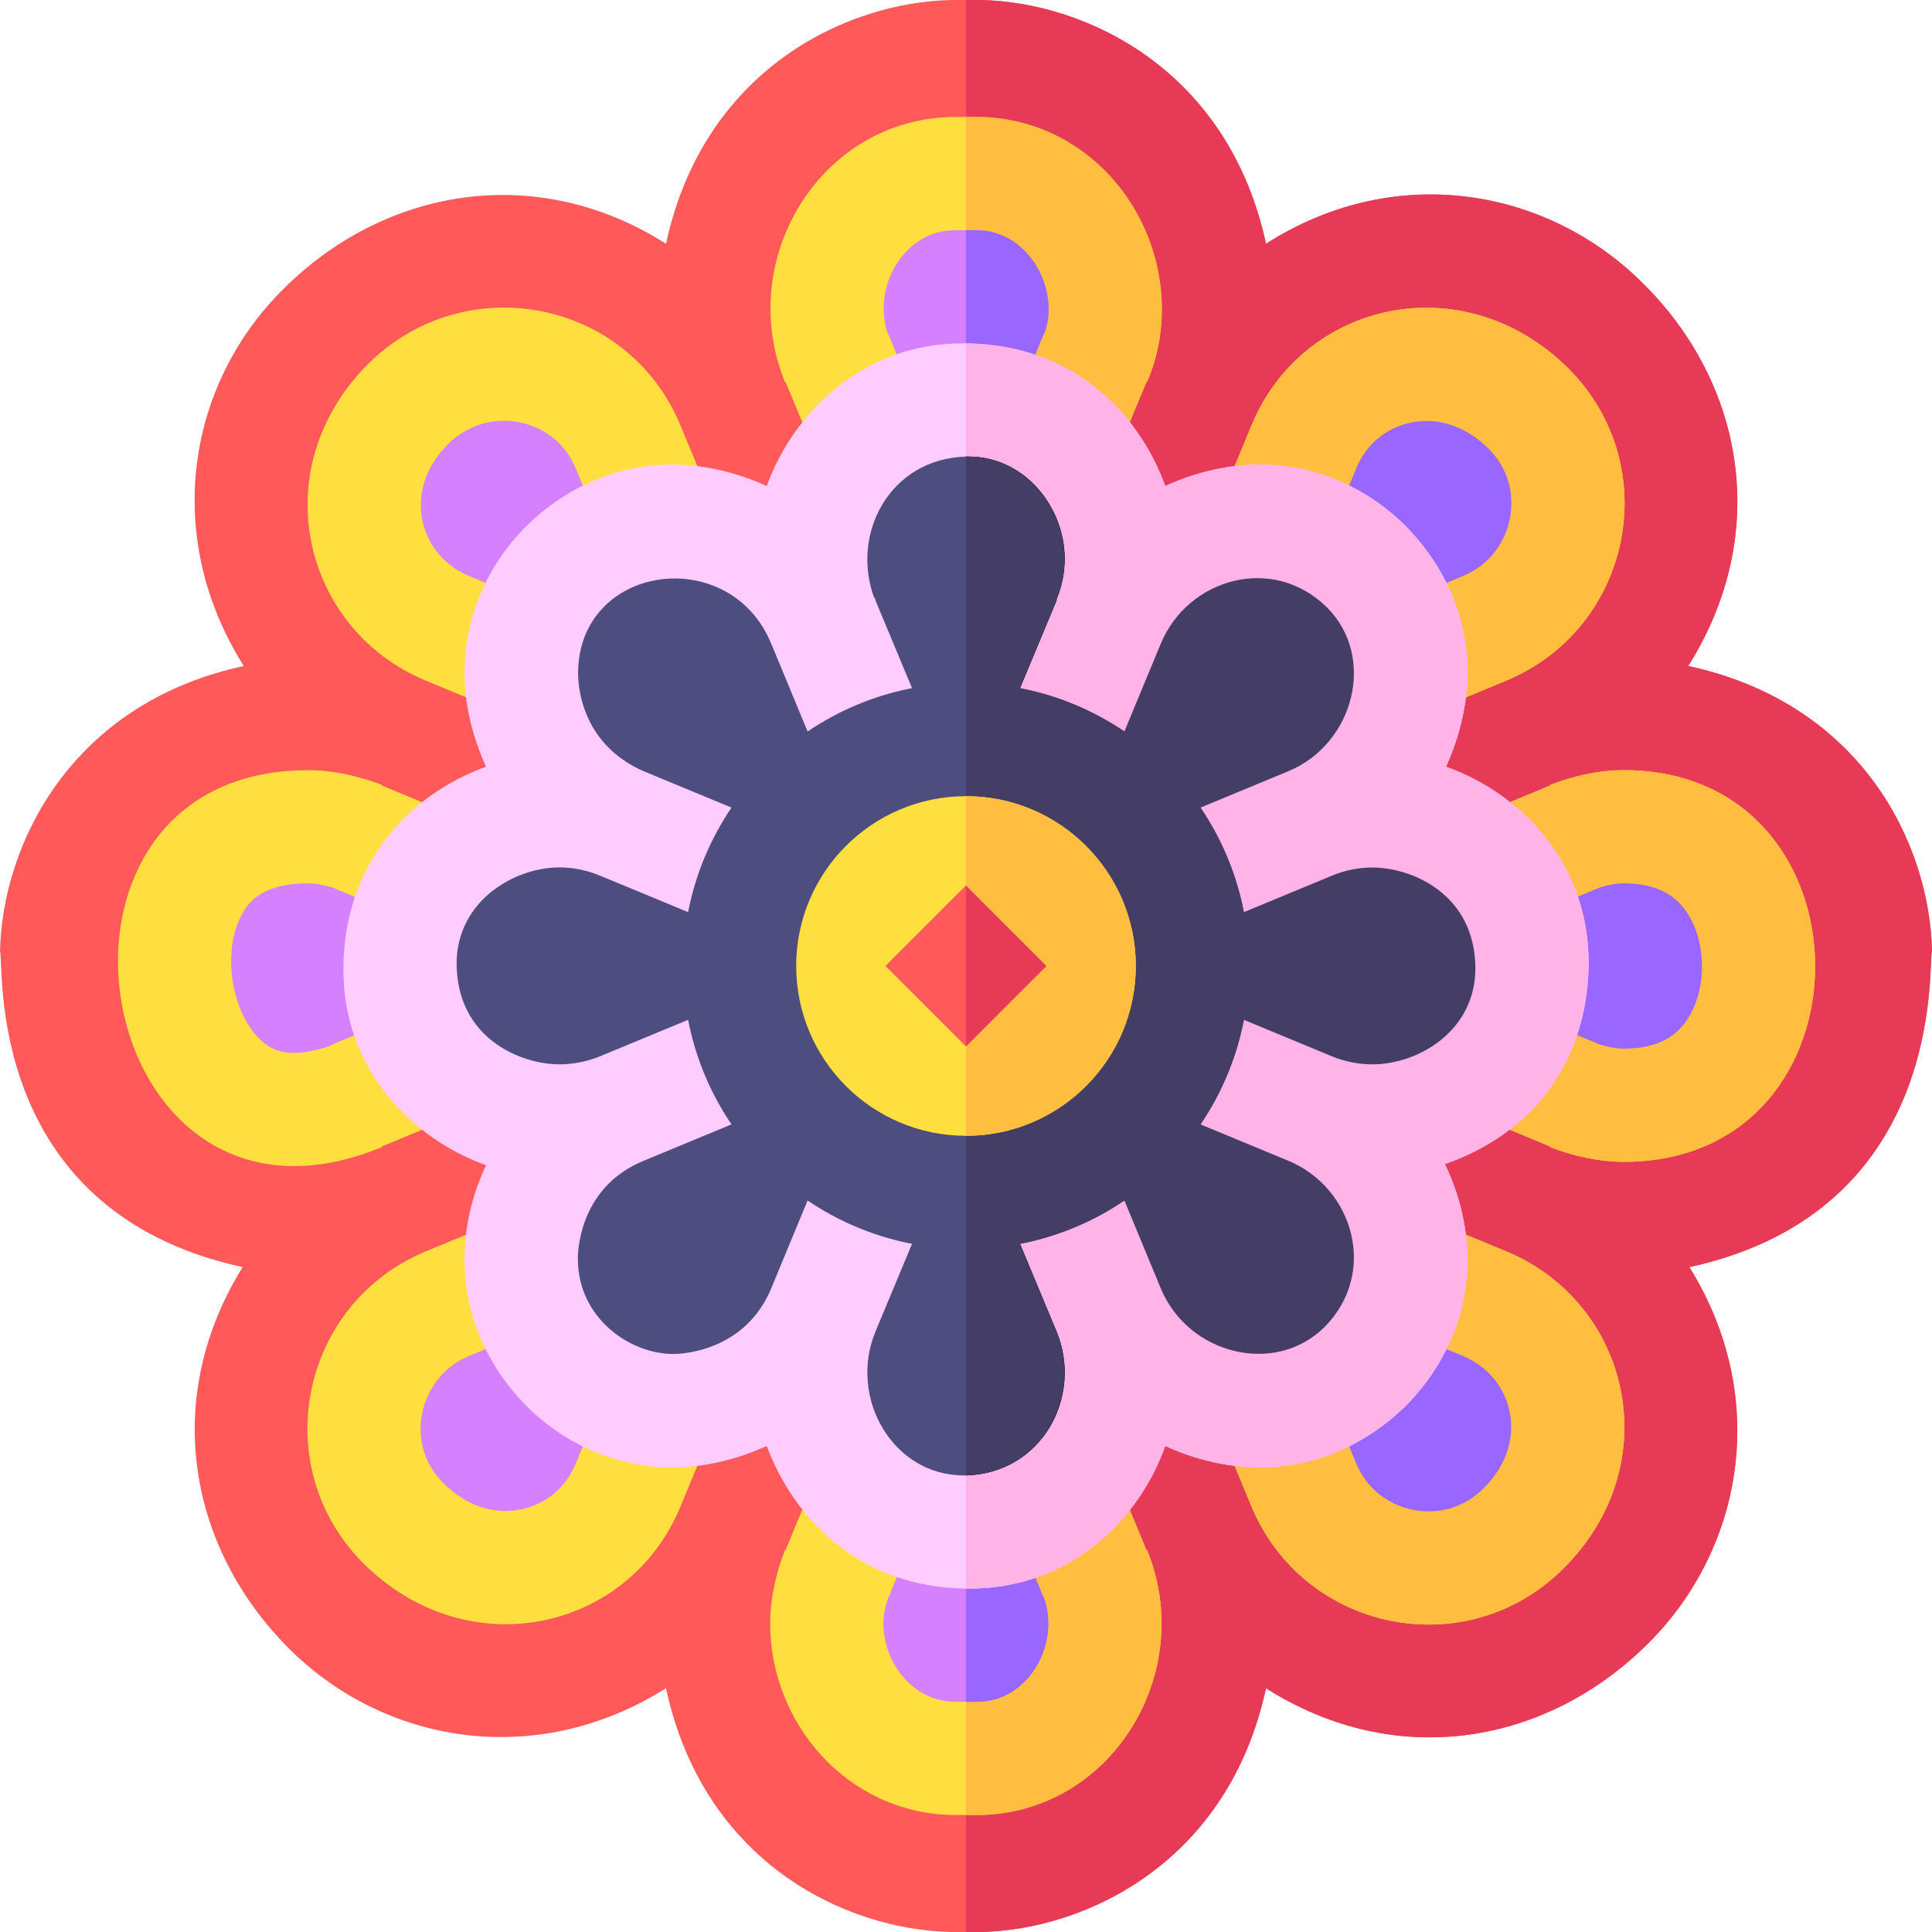 <svg id="Capa_1" enable-background="new 0 0 512 512" height="512" viewBox="0 0 512 512" width="512" xmlns="http://www.w3.org/2000/svg"><g><path d="m512 252.1c-.601-28.5-18.701-65.7-64.6-75.601 21.899-34.799 15-74.7-12.001-101.4-24.898-24.899-65.099-32.699-99.898-10.499-9.901-45.901-47.401-64.001-75.601-64.6h-7.8c-28.2.599-65.7 18.699-75.601 64.6-34.499-21.9-74.699-14.7-101.4 11.999-25.199 24.9-32.399 65.101-10.499 99.9-45.899 9.901-63.999 47.401-64.6 75.601 1.199 2.999-4.7 68.699 64.3 83.699-21.6 34.801-14.4 74.401 12.301 101.1 24.898 24.901 65.099 32.401 99.898 10.501 9.901 45.899 47.1 63.999 75.601 64.6h7.8c28.2-.601 65.7-18.701 75.601-64.6 34.499 21.899 74.399 15 101.4-12.001 24.899-24.901 32.399-64.799 10.8-99.6 68.699-15 63.1-80.7 64.299-83.699z" fill="#ff5959"/><path d="m447.7 335.799c21.599 34.801 14.099 74.7-10.8 99.6-27 27.001-66.9 33.901-101.399 12.001-9.901 45.899-47.401 63.999-75.601 64.6h-3.9v-512h3.9c28.2.599 65.7 18.699 75.601 64.6 34.799-22.2 75-14.399 99.899 10.499 27.001 26.7 33.9 66.601 12.001 101.4 45.899 9.901 63.999 47.1 64.6 75.601-1.2 2.999 4.399 68.699-64.301 83.699z" fill="#e63a57"/><path d="m317.199 265-11.4 27.9 93.301 38.699c32.699 13.5 43.2 56.102 15.3 84.001-25.801 25.8-69.001 16.8-82.8-16.501l-38.701-93.3-27.9 11.4 38.701 93.3c0 .3.298.3.298.3 13.2 32.401-9.3 69.6-44.399 70.201h-7.2c-28.2-.601-48.3-24.6-48.3-50.7 0-6.601 1.5-13.2 3.9-19.501 0 0 .298 0 .298-.3l38.701-93.3-27.9-11.4-38.701 93.3c-13.499 33.001-56.1 42.902-84 15.3-25.8-25.8-16.8-69 16.5-82.8l93.301-38.699-11.4-27.9-93.301 38.699c-.298 0-.298.3-.298.3-77.701 32.1-99.6-99.901-19.501-99.901 6.599 0 13.2 1.501 19.501 3.9 0 0 0 .3.298.3l93.304 38.702 11.4-27.902-93.301-38.699c-32.699-13.5-43.2-56.1-15.3-84 25.801-25.501 69.001-17.1 82.8 16.5l38.701 93.3 27.9-11.4-38.701-93.3c0-.3-.298-.3-.298-.3-13.2-32.399 9.3-69.6 44.399-70.199h7.2c28.2.599 48.3 24.6 48.3 51 0 6.299-1.199 12.9-3.9 19.199 0 0-.298 0-.298.3l-38.703 93.3 27.9 11.4 38.701-93.3c13.499-32.999 56.1-42.9 84-15.3 25.8 25.8 16.8 69-16.5 82.8l-93.301 38.699 11.4 27.902 93.301-38.701c.298 0 .298-.3.298-.3 6.301-2.399 12.902-3.9 19.501-3.9 67.5 0 67.8 103.801 0 103.801-6.599 0-13.2-1.5-19.501-3.9 0 0 0-.3-.298-.3z" fill="#ffdf40"/><path d="m317.199 265-11.4 27.9 93.301 38.699c32.699 13.5 43.2 56.102 15.3 84.001-25.801 25.8-69.001 16.8-82.8-16.501l-38.701-93.3-27.9 11.4 38.701 93.3c0 .3.298.3.298.3 13.2 32.401-9.3 69.6-44.399 70.201h-3.599v-450h3.6c28.2.599 48.3 24.6 48.3 51 0 6.299-1.199 12.9-3.9 19.199 0 0-.298 0-.298.3l-38.702 93.3 27.9 11.4 38.701-93.3c13.499-32.999 56.1-42.9 84-15.3 25.8 25.8 16.8 69-16.5 82.8l-93.301 38.699 11.4 27.902 93.301-38.701c.298 0 .298-.3.298-.3 6.301-2.399 12.902-3.9 19.501-3.9 67.5 0 67.8 103.801 0 103.801-6.599 0-13.2-1.5-19.501-3.9 0 0 0-.3-.298-.3z" fill="#ffbe40"/><path d="m111.877 374.521c-.799 4.017-1.119 11.767 5.682 18.61 6.137 6.04 12.316 7.31 16.425 7.31 6.503 0 14.818-3.336 18.648-12.7l20.112-48.487-48.359 20.058c-9.329 3.867-11.855 11.925-12.508 15.209z" fill="#d580ff"/><path d="m91.021 236.431c-.942-.348-1.862-.742-2.758-1.179-2.446-.758-4.683-1.154-6.563-1.154-12.861 0-16.155 5.705-17.395 7.853-4.454 7.715-3.993 20.149 1.073 28.923 4.694 8.13 10.386 8.156 12.554 8.156h.022c2.801 0 5.992-.632 9.512-1.882 1.144-.6 2.332-1.13 3.555-1.582l47.175-19.566z" fill="#d580ff"/><path d="m400.123 137.477c.799-4.017 1.118-11.766-5.681-18.61-6.138-6.039-12.317-7.309-16.427-7.309-6.504 0-14.818 3.336-18.648 12.7l-20.111 48.486 48.358-20.058c9.329-3.867 11.856-11.925 12.509-15.209z" fill="#96f"/><path d="m236.435 91.029 19.565 47.168 19.566-47.168c.432-1.17.934-2.305 1.501-3.402.547-1.782.832-3.696.832-5.626 0-9.841-7.139-20.608-18.693-21h-6.492c-8.15.221-12.799 5.442-14.852 8.552-3.633 5.503-4.613 12.254-2.754 18.419.496.989.939 2.008 1.327 3.057z" fill="#d580ff"/><path d="m133.555 111.513c-3.896 0-9.621 1.072-14.81 6.168-7.853 7.9-7.659 15.946-6.841 20.045 1.355 6.791 5.891 12.238 12.489 14.962l48.352 20.055-20.096-48.448c-3.871-9.424-12.402-12.782-19.094-12.782z" fill="#d580ff"/><path d="m445.682 240.013c-3.454-3.98-8.485-5.915-15.382-5.915-1.88 0-4.117.396-6.563 1.154-.895.436-1.815.831-2.756 1.178l-47.177 19.57 47.176 19.568c.943.349 1.863.743 2.761 1.18 2.441.757 4.678 1.152 6.56 1.152 6.944 0 11.993-1.923 15.436-5.879 3.369-3.873 5.303-9.681 5.303-15.935-.002-6.293-1.954-12.151-5.358-16.073z" fill="#96f"/><path d="m275.566 420.97-19.566-47.168-19.566 47.169c-.348.941-.742 1.863-1.178 2.757-.759 2.446-1.156 4.687-1.156 6.572 0 9.696 7.139 20.308 18.692 20.7h6.491c8.152-.222 12.801-5.443 14.854-8.553 3.633-5.504 4.614-12.256 2.753-18.422-.494-.989-.937-2.008-1.324-3.055z" fill="#d580ff"/><g fill="#96f"><path d="m276.89 424.02c1.86 6.17.88 12.92-2.75 18.43-2.06 3.11-6.7 8.33-14.86 8.55h-3.28v-77.2l19.57 47.17c.38 1.05.83 2.07 1.32 3.05z"/><path d="m275.57 91.03-19.57 47.17v-77.2h3.21c11.55.39 18.69 11.16 18.69 21 0 1.93-.29 3.84-.83 5.63-.57 1.09-1.07 2.23-1.5 3.4z"/><path d="m387.606 359.31-48.351-20.055 20.06 48.36c3.946 9.523 12.575 12.917 19.335 12.917 3.829 0 9.459-1.066 14.537-6.145 7.922-7.922 7.729-16.003 6.908-20.115-1.354-6.791-5.89-12.238-12.489-14.962z"/></g><path d="m256 223.529-23.05 9.419-9.419 23.052 9.419 23.05 23.05 9.419 23.05-9.418 9.419-23.051-9.419-23.052z" fill="#ffdf40"/><path d="m421 255.099c0-26.7-18.3-45-37.8-51.899 4.801-10.499 5.7-19.801 5.7-24.901 0-14.399-5.7-28.2-16.8-39.3-10.499-10.199-24-15.899-38.399-15.899-5.101 0-14.401.899-24.901 5.7-7.2-19.801-24.901-37.5-52.8-37.8h-.901c-26.699 0-45 18.6-51.899 37.8-10.499-4.801-19.799-5.7-24.901-5.7-14.399 0-28.2 5.7-39.3 16.8-10.199 10.499-15.899 24-15.899 38.399 0 10.201 2.999 18.9 5.7 24.901-20.099 7.2-37.8 25.499-37.8 53.699 0 27.001 18.6 45 37.8 51.901-2.701 5.7-5.7 14.399-5.7 24.899 0 14.401 5.7 28.2 16.8 39.3 10.499 10.201 24 15.901 38.399 15.901 5.101 0 14.401-.901 24.901-5.7 7.2 19.501 24.901 37.5 52.8 37.8h.901c26.699 0 45-18.3 51.899-37.8 10.499 4.799 19.799 5.7 24.901 5.7 14.399 0 28.2-5.7 39.3-16.8 10.199-10.501 15.899-24 15.899-38.401 0-5.099-.899-14.7-6-25.199 27.3-9.6 38.1-31.8 38.1-53.401z" fill="#fcf"/><path d="m382.899 308.5c5.101 10.499 6 20.099 6 25.199 0 14.401-5.7 27.9-15.899 38.401-11.1 11.1-24.901 16.8-39.3 16.8-5.101 0-14.401-.901-24.901-5.7-6.899 19.501-25.201 37.8-51.899 37.8h-.9v-330c27.9.3 45.601 17.999 52.8 37.8 10.499-4.801 19.799-5.7 24.901-5.7 14.399 0 27.9 5.7 38.399 15.899 11.1 11.1 16.8 24.901 16.8 39.3 0 5.099-.899 14.401-5.7 24.901 19.501 6.899 37.8 25.199 37.8 51.899 0 21.601-10.8 43.801-38.101 53.401z" fill="#ffb3e6"/><path d="m170.438 307.68c-.015.015-.029.015-.044.015-16.036 6.682-17.255 22.354-17.255 25.831 0 15.939 13.938 25.296 25.29 25.296 3.466 0 19.176-1.32 25.876-17.216l.007-.018c.004-.009.004-.016.007-.026l.004.002 23.961-57.856-57.85 23.963z" fill="#4d4d80"/><path d="m216.799 255.996-57.698-23.903v.015c-1.548-.619-5.354-2.234-10.906-2.234-11.751 0-27.106 8.729-27.194 25.452.091 19.904 17.01 26.73 27.219 26.73 3.624 0 7.256-.69 10.692-2.086z" fill="#4d4d80"/><path d="m341.562 204.32c.009-.004.016-.004.026-.007l.018-.007c17.129-7.22 23.24-30.055 10.107-43.286-14.431-14.272-36.882-7.728-44.086 9.538l-23.907 57.722 57.843-23.956z" fill="#443d66"/><path d="m204.32 170.438c-11.065-26.557-51.117-20.977-51.117 8.031 0 5.04 1.871 19.027 17.191 25.836l57.891 23.979-23.965-57.861z" fill="#4d4d80"/><path d="m363.754 229.902c-3.631 0-7.267.703-10.708 2.133l-.004-.007c-.051.022-.092.059-.143.081v-.015l-57.713 23.904 57.713 23.908v-.015c.051.022.092.059.143.081l.004-.007c3.438 1.405 7.071 2.099 10.699 2.099 11.865 0 27.166-8.609 27.255-25.39-.091-19.943-17.12-26.772-27.246-26.772z" fill="#443d66"/><path d="m256 391c-.3 0-.3 0-.601 0-18.9 0-30.599-20.7-23.399-38.101l24-57.599 24 57.599c6.901 16.8-3.6 37.5-24 38.101z" fill="#4d4d80"/><path d="m341.605 307.694-.013-.005c-.011-.004-.02-.005-.031-.009l.002-.004-57.849-23.961 23.961 57.849.004-.002c.004.009.004.016.007.026l.007.018c7.322 17.372 30.185 23.046 43.286 10.107 14.327-14.421 7.65-36.843-9.374-44.019z" fill="#443d66"/><path d="m282.1 147.999c0 3.6-.601 7.202-2.1 10.801v.298l-24 57.602-24-57.601c0-.298 0-.599-.3-.599-6.301-16.8 3.9-36.901 24.3-37.5h.601c15 0 25.499 13.5 25.499 26.999z" fill="#4d4d80"/><path d="m280 352.899c7.006 16.93-3.576 37.441-24 38.101v-95.7z"/><path d="m280 159.099-24 57.601v-95.7h.601c15.01 0 25.559 13.426 25.559 27.08 0 3.615-.72 7.24-2.16 10.721z"/><path d="m280 352.899c6.901 16.8-3.6 37.5-24 38.101v-95.7z" fill="#443d66"/><path d="m280 159.099-24 57.601v-95.7h.601c15 0 25.499 13.5 25.499 26.999 0 3.6-.601 7.202-2.1 10.801z" fill="#443d66"/><path d="m256 181c-41.4 0-75 33.6-75 75s33.6 75 75 75 75-33.6 75-75-33.6-75-75-75z" fill="#4d4d80"/><path d="m331 256c0 41.4-33.6 75-75 75v-150c41.4 0 75 33.6 75 75z" fill="#443d66"/><circle cx="256" cy="256" fill="#ffdf40" r="45"/><path d="m301 256c0 24.81-20.19 45-45 45v-90c24.81 0 45 20.19 45 45z" fill="#ffbe40"/><path d="m240.938 240.938h30.123v30.123h-30.123z" fill="#ff5959" transform="matrix(.707 -.707 .707 .707 -106.038 255.984)"/><path d="m277.301 256-21.301 21.299v-42.6z" fill="#e63a57"/></g></svg>